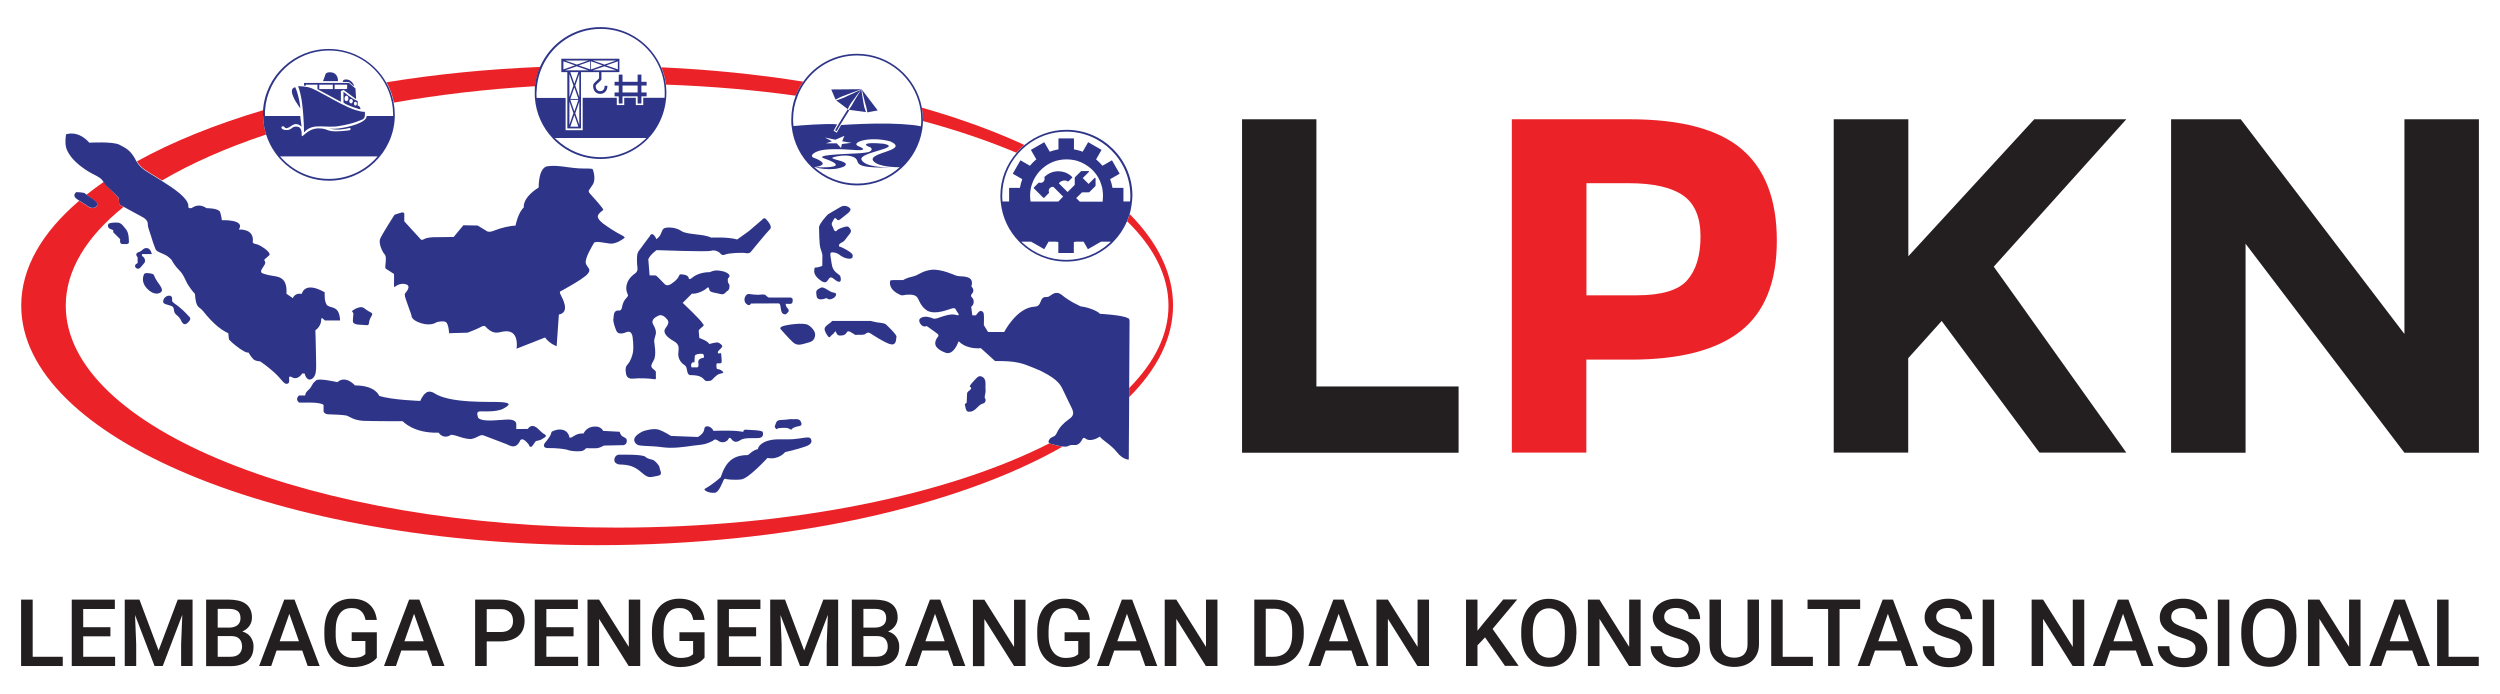 <?xml version="1.0" encoding="utf-8"?>
<!-- Generator: Adobe Illustrator 22.1.0, SVG Export Plug-In . SVG Version: 6.00 Build 0)  -->
<svg version="1.1" id="Layer_1" xmlns="http://www.w3.org/2000/svg" xmlns:xlink="http://www.w3.org/1999/xlink" x="0px" y="0px"
	 viewBox="0 0 1920 533.1" style="enable-background:new 0 0 1920 533.1;" xml:space="preserve">
<style type="text/css">
	.st0{fill:#231F20;}
	.st1{fill:#EB2227;}
	.st2{fill:#2E3588;}
</style>
<g>
	<g>
		<path class="st0" d="M25.1,504.4h23.1v7.1h-32v-51h8.9V504.4z"/>
		<path class="st0" d="M84.8,488.7H63.9v15.7h24.5v7.1H55.1v-51h33.1v7.2H63.9v14h20.9V488.7z"/>
		<path class="st0" d="M107.1,460.5l14.7,39.1l14.7-39.1h11.4v51h-8.8v-16.8l0.9-22.5l-15,39.3h-6.3l-15-39.2l0.9,22.4v16.8h-8.8
			v-51H107.1z"/>
		<path class="st0" d="M158.3,511.5v-51h17.5c2.8,0,5.2,0.3,7.4,0.8c2.2,0.5,4.1,1.4,5.6,2.5c1.5,1.1,2.7,2.6,3.5,4.3
			c0.8,1.8,1.2,3.8,1.2,6.2c0,2.3-0.6,4.4-1.9,6.3c-1.3,1.9-3.1,3.3-5.5,4.4c1.5,0.4,2.7,1,3.8,1.7c1.1,0.8,2,1.7,2.7,2.7
			c0.7,1,1.2,2.2,1.6,3.4c0.4,1.2,0.5,2.5,0.5,3.8c0,2.5-0.4,4.6-1.2,6.5c-0.8,1.9-2,3.4-3.5,4.7c-1.5,1.2-3.4,2.2-5.6,2.8
			c-2.2,0.7-4.6,1-7.4,1H158.3z M167.2,482h8.7c2.8,0,4.9-0.6,6.5-1.9c1.5-1.2,2.3-3,2.3-5.3c0-2.5-0.7-4.4-2.2-5.5
			c-1.4-1.1-3.7-1.7-6.7-1.7h-8.6V482z M167.2,488.5v15.9h9.8c1.4,0,2.7-0.2,3.8-0.5c1.1-0.4,2-0.9,2.8-1.6c0.7-0.7,1.3-1.5,1.7-2.5
			c0.4-1,0.6-2,0.6-3.2c0-2.5-0.7-4.5-2-5.9c-1.3-1.5-3.5-2.2-6.5-2.2H167.2z"/>
		<path class="st0" d="M232.1,499.6h-19.7l-4.1,11.9H199l19.3-51h7.9l19.3,51h-9.2L232.1,499.6z M214.8,492.5h14.8l-7.4-21.1
			L214.8,492.5z"/>
		<path class="st0" d="M289.6,504.9c-0.5,0.7-1.3,1.5-2.2,2.3c-1,0.8-2.2,1.6-3.7,2.4c-1.5,0.7-3.3,1.3-5.4,1.9
			c-2.1,0.5-4.6,0.8-7.4,0.8c-3.2,0-6.1-0.6-8.8-1.7c-2.7-1.1-5-2.7-6.9-4.8c-1.9-2.1-3.4-4.6-4.5-7.7c-1.1-3-1.6-6.5-1.6-10.4v-3.3
			c0-3.9,0.5-7.3,1.4-10.4c1-3.1,2.3-5.6,4.1-7.7c1.8-2.1,4-3.7,6.6-4.8c2.6-1.1,5.5-1.7,8.8-1.7c3.1,0,5.8,0.4,8.1,1.2
			c2.3,0.8,4.3,1.9,5.8,3.4c1.6,1.4,2.8,3.2,3.7,5.1c0.9,2,1.5,4.2,1.8,6.6h-8.7c-0.2-1.3-0.6-2.5-1.1-3.6c-0.5-1.1-1.2-2.1-2-2.9
			c-0.9-0.8-1.9-1.5-3.1-1.9c-1.2-0.5-2.7-0.7-4.5-0.7c-2.1,0-3.9,0.4-5.4,1.1c-1.5,0.8-2.8,1.9-3.8,3.4c-1,1.5-1.8,3.3-2.3,5.5
			c-0.5,2.2-0.7,4.6-0.7,7.4v3.4c0,2.8,0.3,5.3,0.9,7.5c0.6,2.1,1.5,4,2.6,5.4c1.1,1.5,2.5,2.6,4.1,3.4c1.6,0.8,3.5,1.2,5.5,1.2
			c1.5,0,2.8-0.1,3.9-0.3c1.1-0.2,2-0.4,2.8-0.7c0.7-0.3,1.4-0.7,1.8-1c0.5-0.3,0.9-0.7,1.2-1v-10h-10.5v-6.7h19.3V504.9z"/>
		<path class="st0" d="M327.9,499.6h-19.7l-4.1,11.9h-9.2l19.3-51h7.9l19.3,51H332L327.9,499.6z M310.6,492.5h14.8l-7.4-21.1
			L310.6,492.5z"/>
		<path class="st0" d="M373.8,492.6v18.9h-8.9v-51h19.5c3,0,5.6,0.4,7.9,1.2c2.3,0.8,4.2,1.9,5.8,3.4c1.6,1.4,2.8,3.1,3.6,5.1
			c0.8,2,1.2,4.1,1.2,6.5c0,2.5-0.4,4.7-1.2,6.7c-0.8,2-2,3.6-3.6,5c-1.6,1.4-3.5,2.4-5.8,3.1c-2.3,0.7-4.9,1.1-7.9,1.1H373.8z
			 M373.8,485.4h10.6c1.7,0,3.2-0.2,4.4-0.6c1.2-0.4,2.2-1,3-1.8c0.8-0.8,1.4-1.7,1.7-2.7c0.4-1,0.5-2.2,0.5-3.5
			c0-1.2-0.2-2.3-0.5-3.4c-0.4-1.1-0.9-2.1-1.7-2.9c-0.8-0.8-1.8-1.5-3-2c-1.2-0.5-2.7-0.7-4.4-0.7h-10.6V485.4z"/>
		<path class="st0" d="M440.5,488.7h-20.9v15.7H444v7.1h-33.3v-51h33.1v7.2h-24.2v14h20.9V488.7z"/>
		<path class="st0" d="M491.7,511.5h-8.9l-22.7-36.2v36.2h-8.9v-51h8.9l22.8,36.3v-36.3h8.8V511.5z"/>
		<path class="st0" d="M541.2,504.9c-0.5,0.7-1.3,1.5-2.2,2.3c-0.9,0.8-2.2,1.6-3.7,2.4c-1.5,0.7-3.3,1.3-5.4,1.9
			c-2.1,0.5-4.6,0.8-7.4,0.8c-3.2,0-6.1-0.6-8.8-1.7c-2.7-1.1-5-2.7-6.9-4.8c-1.9-2.1-3.4-4.6-4.5-7.7c-1.1-3-1.6-6.5-1.6-10.4v-3.3
			c0-3.9,0.5-7.3,1.4-10.4c0.9-3.1,2.3-5.6,4.1-7.7c1.8-2.1,4-3.7,6.6-4.8c2.6-1.1,5.5-1.7,8.8-1.7c3.1,0,5.8,0.4,8.1,1.2
			c2.3,0.8,4.3,1.9,5.9,3.4c1.6,1.4,2.8,3.2,3.7,5.1c0.9,2,1.5,4.2,1.8,6.6h-8.7c-0.2-1.3-0.6-2.5-1-3.6c-0.5-1.1-1.2-2.1-2-2.9
			c-0.8-0.8-1.9-1.5-3.1-1.9c-1.2-0.5-2.7-0.7-4.5-0.7c-2.1,0-3.9,0.4-5.4,1.1c-1.5,0.8-2.8,1.9-3.8,3.4c-1,1.5-1.8,3.3-2.3,5.5
			c-0.5,2.2-0.7,4.6-0.7,7.4v3.4c0,2.8,0.3,5.3,0.9,7.5c0.6,2.1,1.5,4,2.6,5.4c1.1,1.5,2.5,2.6,4.1,3.4c1.6,0.8,3.5,1.2,5.5,1.2
			c1.5,0,2.8-0.1,3.9-0.3c1.1-0.2,2-0.4,2.7-0.7c0.7-0.3,1.4-0.7,1.8-1c0.5-0.3,0.9-0.7,1.2-1v-10h-10.5v-6.7h19.3V504.9z"/>
		<path class="st0" d="M580.7,488.7h-20.9v15.7h24.5v7.1h-33.3v-51H584v7.2h-24.2v14h20.9V488.7z"/>
		<path class="st0" d="M602.9,460.5l14.7,39.1l14.7-39.1h11.4v51h-8.8v-16.8l0.9-22.5l-15.1,39.3h-6.3l-15-39.2l0.9,22.4v16.8h-8.8
			v-51H602.9z"/>
		<path class="st0" d="M654.2,511.5v-51h17.5c2.7,0,5.2,0.3,7.4,0.8c2.2,0.5,4.1,1.4,5.6,2.5c1.5,1.1,2.7,2.6,3.5,4.3
			c0.8,1.8,1.2,3.8,1.2,6.2c0,2.3-0.6,4.4-1.9,6.3c-1.3,1.9-3.1,3.3-5.5,4.4c1.5,0.4,2.8,1,3.8,1.7c1.1,0.8,2,1.7,2.7,2.7
			c0.7,1,1.2,2.2,1.6,3.4c0.4,1.2,0.5,2.5,0.5,3.8c0,2.5-0.4,4.6-1.2,6.5c-0.8,1.9-2,3.4-3.5,4.7c-1.5,1.2-3.4,2.2-5.6,2.8
			c-2.2,0.7-4.6,1-7.4,1H654.2z M663.1,482h8.7c2.7,0,4.9-0.6,6.5-1.9c1.5-1.2,2.3-3,2.3-5.3c0-2.5-0.7-4.4-2.2-5.5
			c-1.4-1.1-3.7-1.7-6.7-1.7h-8.6V482z M663.1,488.5v15.9h9.8c1.5,0,2.7-0.2,3.8-0.5c1.1-0.4,2-0.9,2.8-1.6c0.7-0.7,1.3-1.5,1.7-2.5
			c0.4-1,0.6-2,0.6-3.2c0-2.5-0.7-4.5-2-5.9c-1.3-1.5-3.5-2.2-6.5-2.2H663.1z"/>
		<path class="st0" d="M728,499.6h-19.7l-4.1,11.9h-9.2l19.2-51h7.9l19.3,51h-9.2L728,499.6z M710.7,492.5h14.8l-7.4-21.1
			L710.7,492.5z"/>
		<path class="st0" d="M787.6,511.5h-8.8L756,475.4v36.2h-8.8v-51h8.8l22.8,36.3v-36.3h8.8V511.5z"/>
		<path class="st0" d="M837.1,504.9c-0.6,0.7-1.3,1.5-2.2,2.3c-1,0.8-2.2,1.6-3.7,2.4c-1.5,0.7-3.3,1.3-5.4,1.9
			c-2.1,0.5-4.6,0.8-7.4,0.8c-3.2,0-6.1-0.6-8.8-1.7c-2.7-1.1-5-2.7-6.9-4.8c-1.9-2.1-3.4-4.6-4.5-7.7c-1.1-3-1.6-6.5-1.6-10.4v-3.3
			c0-3.9,0.5-7.3,1.4-10.4c1-3.1,2.3-5.6,4.1-7.7c1.8-2.1,4-3.7,6.6-4.8c2.6-1.1,5.5-1.7,8.8-1.7c3.1,0,5.8,0.4,8.1,1.2
			c2.3,0.8,4.3,1.9,5.8,3.4c1.6,1.4,2.9,3.2,3.8,5.1c0.9,2,1.5,4.2,1.8,6.6h-8.7c-0.2-1.3-0.6-2.5-1.1-3.6c-0.5-1.1-1.2-2.1-2-2.9
			c-0.8-0.8-1.9-1.5-3.1-1.9c-1.2-0.5-2.7-0.7-4.5-0.7c-2.1,0-3.9,0.4-5.4,1.1c-1.5,0.8-2.8,1.9-3.8,3.4c-1,1.5-1.8,3.3-2.3,5.5
			c-0.5,2.2-0.8,4.6-0.8,7.4v3.4c0,2.8,0.3,5.3,0.9,7.5c0.6,2.1,1.5,4,2.6,5.4c1.1,1.5,2.5,2.6,4.1,3.4c1.6,0.8,3.4,1.2,5.5,1.2
			c1.5,0,2.8-0.1,3.9-0.3c1.1-0.2,2-0.4,2.8-0.7c0.7-0.3,1.4-0.7,1.8-1c0.5-0.3,0.9-0.7,1.2-1v-10h-10.5v-6.7h19.3V504.9z"/>
		<path class="st0" d="M875.4,499.6h-19.7l-4.1,11.9h-9.2l19.2-51h7.9l19.3,51h-9.2L875.4,499.6z M858.1,492.5h14.8l-7.4-21.1
			L858.1,492.5z"/>
		<path class="st0" d="M935,511.5h-8.9l-22.7-36.2v36.2h-8.9v-51h8.9l22.8,36.3v-36.3h8.8V511.5z"/>
		<path class="st0" d="M963.3,511.5v-51h15.1c3.4,0,6.5,0.6,9.3,1.7c2.8,1.1,5.2,2.8,7.2,4.9c2,2.1,3.6,4.6,4.7,7.6
			c1.1,3,1.7,6.3,1.7,10v2.5c0,3.7-0.6,7-1.7,10c-1.1,2.9-2.7,5.5-4.7,7.6c-2,2.1-4.5,3.7-7.4,4.9c-2.9,1.1-6.1,1.7-9.6,1.7H963.3z
			 M972.1,467.7v36.7h5.8c2.4,0,4.5-0.4,6.4-1.2c1.8-0.8,3.3-1.9,4.5-3.4c1.2-1.5,2.1-3.3,2.7-5.4c0.6-2.1,0.9-4.5,0.9-7.2v-2.6
			c0-5.5-1.2-9.8-3.6-12.7c-2.4-2.9-5.9-4.4-10.5-4.4H972.1z"/>
		<path class="st0" d="M1037.9,499.6h-19.8l-4.1,11.9h-9.2l19.2-51h7.9l19.3,51h-9.2L1037.9,499.6z M1020.7,492.5h14.8l-7.4-21.1
			L1020.7,492.5z"/>
		<path class="st0" d="M1097.5,511.5h-8.9l-22.7-36.2v36.2h-8.8v-51h8.8l22.8,36.3v-36.3h8.8V511.5z"/>
		<path class="st0" d="M1140.5,489.5l-5.8,6.1v15.9h-8.8v-51h8.8v23.9l4.9-6.1l14.9-17.9h10.7l-18.9,22.6l20,28.4h-10.5
			L1140.5,489.5z"/>
		<path class="st0" d="M1210.6,487.3c0,3.9-0.5,7.3-1.6,10.4c-1,3.1-2.4,5.7-4.3,7.8c-1.8,2.1-4,3.8-6.6,4.9
			c-2.6,1.2-5.5,1.7-8.6,1.7c-3.1,0-6-0.6-8.6-1.7c-2.6-1.1-4.8-2.8-6.7-4.9c-1.9-2.1-3.4-4.7-4.4-7.8c-1-3.1-1.5-6.5-1.5-10.4v-2.6
			c0-3.9,0.5-7.3,1.5-10.4c1.1-3.1,2.5-5.7,4.4-7.8c1.9-2.1,4.1-3.8,6.7-4.9c2.6-1.2,5.4-1.7,8.6-1.7c3.1,0,6,0.6,8.6,1.7
			c2.6,1.1,4.8,2.8,6.7,4.9c1.9,2.2,3.3,4.8,4.3,7.8c1,3.1,1.6,6.6,1.6,10.4V487.3z M1201.8,484.7c0-2.8-0.3-5.4-0.8-7.5
			c-0.6-2.2-1.4-4-2.4-5.5c-1-1.4-2.3-2.6-3.9-3.3c-1.5-0.8-3.3-1.2-5.2-1.2c-1.9,0-3.6,0.4-5.1,1.2c-1.5,0.8-2.8,1.9-3.9,3.3
			c-1.1,1.5-1.9,3.3-2.4,5.5c-0.6,2.2-0.9,4.7-0.9,7.5v2.7c0,2.8,0.3,5.4,0.9,7.6c0.6,2.2,1.4,4,2.5,5.5c1,1.5,2.3,2.6,3.9,3.4
			c1.5,0.8,3.2,1.2,5.1,1.2c3.9,0,6.9-1.5,9.1-4.5c2.1-3,3.1-7.3,3.1-13.1V484.7z"/>
		<path class="st0" d="M1259.9,511.5h-8.8l-22.7-36.2v36.2h-8.9v-51h8.9l22.8,36.3v-36.3h8.8V511.5z"/>
		<path class="st0" d="M1297,498.4c0-1-0.2-2-0.5-2.7c-0.3-0.8-0.9-1.6-1.7-2.2c-0.8-0.7-1.9-1.3-3.3-1.9c-1.4-0.6-3.2-1.3-5.5-1.9
			c-2.4-0.7-4.7-1.6-6.7-2.5c-2.1-1-3.8-2-5.3-3.3c-1.5-1.2-2.6-2.7-3.4-4.3c-0.8-1.6-1.3-3.4-1.3-5.5s0.4-4,1.3-5.7
			c0.9-1.8,2.1-3.3,3.7-4.5c1.6-1.3,3.5-2.3,5.7-3c2.2-0.7,4.7-1.1,7.4-1.1c2.9,0,5.5,0.4,7.7,1.3c2.3,0.8,4.2,2,5.8,3.4
			c1.6,1.4,2.8,3.1,3.6,5c0.8,1.9,1.2,3.9,1.2,6h-8.8c0-1.2-0.2-2.4-0.6-3.4c-0.4-1-1-1.9-1.8-2.7c-0.8-0.8-1.8-1.4-3-1.8
			c-1.2-0.4-2.6-0.7-4.3-0.7c-1.6,0-2.9,0.2-4,0.5c-1.2,0.4-2.1,0.9-2.9,1.5c-0.8,0.6-1.3,1.4-1.7,2.2c-0.4,0.9-0.5,1.8-0.5,2.8
			c0,1.9,0.9,3.5,2.7,4.8c1.7,1.2,4.5,2.4,8.1,3.5c2.9,0.8,5.4,1.8,7.5,2.8c2.1,1,3.8,2.2,5.2,3.5c1.4,1.3,2.4,2.8,3.1,4.4
			c0.7,1.6,1,3.4,1,5.5c0,2.1-0.4,4.1-1.3,5.8c-0.8,1.7-2.1,3.2-3.6,4.4c-1.6,1.2-3.5,2.1-5.7,2.8c-2.2,0.6-4.7,1-7.5,1
			c-2.5,0-4.9-0.3-7.2-1c-2.4-0.7-4.5-1.6-6.4-3c-1.9-1.4-3.4-3-4.6-5c-1.2-2-1.7-4.4-1.7-7.1h8.8c0,1.6,0.3,3,0.9,4.2
			c0.5,1.2,1.3,2.1,2.3,2.8c1,0.8,2.2,1.3,3.5,1.6c1.3,0.3,2.8,0.5,4.4,0.5c3.1,0,5.4-0.6,7-1.9C1296.2,502.1,1297,500.4,1297,498.4
			z"/>
		<path class="st0" d="M1350.9,460.5v34.1c0,2.9-0.5,5.5-1.5,7.7c-1,2.2-2.4,4-4.1,5.5c-1.7,1.5-3.8,2.5-6,3.3
			c-2.3,0.7-4.8,1.1-7.4,1.1c-2.7,0-5.3-0.4-7.6-1.1c-2.3-0.8-4.3-1.9-6-3.3c-1.7-1.5-3-3.3-4-5.5c-1-2.2-1.4-4.7-1.4-7.7v-34.1h8.8
			v34.1c0,1.8,0.2,3.4,0.7,4.7c0.5,1.3,1.1,2.4,2,3.3c0.9,0.9,2,1.5,3.3,1.9c1.2,0.4,2.7,0.6,4.2,0.6c1.6,0,3-0.2,4.2-0.6
			c1.3-0.4,2.3-1,3.3-1.9c0.8-0.8,1.5-2,2-3.3c0.5-1.3,0.7-2.9,0.7-4.7v-34.1H1350.9z"/>
		<path class="st0" d="M1369.2,504.4h23.1v7.1h-32v-51h8.8V504.4z"/>
		<path class="st0" d="M1428.7,467.7h-15.9v43.8h-8.8v-43.8h-15.8v-7.2h40.4V467.7z"/>
		<path class="st0" d="M1459.8,499.6H1440l-4.2,11.9h-9.2l19.3-51h7.9l19.3,51h-9.2L1459.8,499.6z M1442.5,492.5h14.8l-7.4-21.1
			L1442.5,492.5z"/>
		<path class="st0" d="M1505.6,498.4c0-1-0.2-2-0.4-2.7c-0.3-0.8-0.9-1.6-1.7-2.2c-0.8-0.7-1.9-1.3-3.3-1.9
			c-1.4-0.6-3.2-1.3-5.4-1.9c-2.4-0.7-4.7-1.6-6.7-2.5c-2-1-3.8-2-5.3-3.3c-1.5-1.2-2.6-2.7-3.5-4.3c-0.8-1.6-1.2-3.4-1.2-5.5
			s0.4-4,1.3-5.7c0.9-1.8,2.1-3.3,3.7-4.5c1.6-1.3,3.5-2.3,5.7-3c2.2-0.7,4.7-1.1,7.4-1.1c2.9,0,5.4,0.4,7.7,1.3
			c2.3,0.8,4.2,2,5.8,3.4c1.6,1.4,2.8,3.1,3.6,5c0.8,1.9,1.3,3.9,1.3,6h-8.8c0-1.2-0.2-2.4-0.6-3.4c-0.4-1-1-1.9-1.8-2.7
			c-0.8-0.8-1.8-1.4-3-1.8c-1.2-0.4-2.6-0.7-4.3-0.7c-1.6,0-2.9,0.2-4,0.5c-1.2,0.4-2.1,0.9-2.9,1.5c-0.8,0.6-1.3,1.4-1.7,2.2
			c-0.4,0.9-0.5,1.8-0.5,2.8c0,1.9,0.9,3.5,2.7,4.8c1.8,1.2,4.5,2.4,8.2,3.5c2.9,0.8,5.4,1.8,7.4,2.8c2.1,1,3.8,2.2,5.3,3.5
			c1.4,1.3,2.4,2.8,3.1,4.4c0.7,1.6,1,3.4,1,5.5c0,2.1-0.4,4.1-1.3,5.8c-0.8,1.7-2,3.2-3.6,4.4c-1.6,1.2-3.5,2.1-5.7,2.8
			c-2.2,0.6-4.7,1-7.5,1c-2.4,0-4.9-0.3-7.2-1c-2.4-0.7-4.5-1.6-6.4-3c-1.9-1.4-3.4-3-4.6-5c-1.2-2-1.7-4.4-1.7-7.1h8.9
			c0,1.6,0.3,3,0.9,4.2c0.6,1.2,1.3,2.1,2.3,2.8c1,0.8,2.2,1.3,3.5,1.6c1.4,0.3,2.8,0.5,4.4,0.5c3.1,0,5.4-0.6,6.9-1.9
			C1504.8,502.1,1505.6,500.4,1505.6,498.4z"/>
		<path class="st0" d="M1531.5,511.5h-8.8v-51h8.8V511.5z"/>
		<path class="st0" d="M1600.7,511.5h-8.9l-22.7-36.2v36.2h-8.8v-51h8.8l22.8,36.3v-36.3h8.8V511.5z"/>
		<path class="st0" d="M1640.3,499.6h-19.7l-4.1,11.9h-9.2l19.3-51h8l19.3,51h-9.2L1640.3,499.6z M1623.1,492.5h14.8l-7.4-21.1
			L1623.1,492.5z"/>
		<path class="st0" d="M1686.2,498.4c0-1-0.2-2-0.4-2.7c-0.3-0.8-0.9-1.6-1.7-2.2c-0.8-0.7-1.9-1.3-3.3-1.9
			c-1.4-0.6-3.2-1.3-5.4-1.9c-2.4-0.7-4.6-1.6-6.7-2.5c-2-1-3.8-2-5.3-3.3c-1.5-1.2-2.6-2.7-3.5-4.3c-0.8-1.6-1.2-3.4-1.2-5.5
			s0.4-4,1.3-5.7c0.8-1.8,2.1-3.3,3.7-4.5c1.6-1.3,3.5-2.3,5.7-3c2.2-0.7,4.7-1.1,7.3-1.1c2.9,0,5.5,0.4,7.7,1.3
			c2.3,0.8,4.2,2,5.8,3.4c1.6,1.4,2.8,3.1,3.6,5c0.8,1.9,1.3,3.9,1.3,6h-8.8c0-1.2-0.2-2.4-0.6-3.4c-0.4-1-1-1.9-1.8-2.7
			c-0.8-0.8-1.8-1.4-3-1.8c-1.2-0.4-2.6-0.7-4.3-0.7c-1.6,0-2.9,0.2-4,0.5c-1.2,0.4-2.1,0.9-2.9,1.5c-0.8,0.6-1.3,1.4-1.7,2.2
			c-0.3,0.9-0.5,1.8-0.5,2.8c0,1.9,0.9,3.5,2.7,4.8c1.8,1.2,4.5,2.4,8.2,3.5c2.9,0.8,5.3,1.8,7.4,2.8c2.1,1,3.9,2.2,5.3,3.5
			c1.4,1.3,2.4,2.8,3.1,4.4c0.7,1.6,1,3.4,1,5.5c0,2.1-0.4,4.1-1.3,5.8c-0.9,1.7-2,3.2-3.6,4.4c-1.6,1.2-3.5,2.1-5.7,2.8
			c-2.2,0.6-4.7,1-7.5,1c-2.4,0-4.9-0.3-7.2-1c-2.4-0.7-4.5-1.6-6.4-3c-1.9-1.4-3.4-3-4.6-5c-1.2-2-1.7-4.4-1.7-7.1h8.9
			c0,1.6,0.3,3,0.9,4.2c0.6,1.2,1.4,2.1,2.3,2.8c1,0.8,2.1,1.3,3.5,1.6c1.4,0.3,2.8,0.5,4.4,0.5c3.1,0,5.4-0.6,7-1.9
			C1685.4,502.1,1686.2,500.4,1686.2,498.4z"/>
		<path class="st0" d="M1712.1,511.5h-8.8v-51h8.8V511.5z"/>
		<path class="st0" d="M1763.7,487.3c0,3.9-0.5,7.3-1.5,10.4c-1,3.1-2.5,5.7-4.3,7.8c-1.8,2.1-4.1,3.8-6.7,4.9
			c-2.6,1.2-5.5,1.7-8.6,1.7c-3.1,0-6-0.6-8.6-1.7c-2.6-1.1-4.8-2.8-6.7-4.9c-1.9-2.1-3.3-4.7-4.4-7.8c-1-3.1-1.6-6.5-1.6-10.4v-2.6
			c0-3.9,0.5-7.3,1.6-10.4c1-3.1,2.5-5.7,4.3-7.8c1.8-2.1,4.1-3.8,6.7-4.9c2.6-1.2,5.5-1.7,8.6-1.7c3.2,0,6,0.6,8.6,1.7
			c2.6,1.1,4.8,2.8,6.7,4.9c1.8,2.2,3.3,4.8,4.3,7.8c1,3.1,1.5,6.6,1.5,10.4V487.3z M1754.8,484.7c0-2.8-0.3-5.4-0.8-7.5
			c-0.5-2.2-1.3-4-2.4-5.5c-1.1-1.4-2.3-2.6-3.9-3.3c-1.5-0.8-3.3-1.2-5.2-1.2c-1.9,0-3.6,0.4-5.1,1.2c-1.5,0.8-2.8,1.9-3.9,3.3
			c-1.1,1.5-1.9,3.3-2.5,5.5c-0.6,2.2-0.8,4.7-0.8,7.5v2.7c0,2.8,0.3,5.4,0.8,7.6c0.6,2.2,1.4,4,2.5,5.5c1.1,1.5,2.4,2.6,3.9,3.4
			c1.6,0.8,3.2,1.2,5.1,1.2c3.9,0,7-1.5,9-4.5c2.1-3,3.2-7.3,3.2-13.1V484.7z"/>
		<path class="st0" d="M1812.9,511.5h-8.9l-22.7-36.2v36.2h-8.8v-51h8.8l22.8,36.3v-36.3h8.8V511.5z"/>
		<path class="st0" d="M1852.6,499.6h-19.7l-4.1,11.9h-9.2l19.3-51h8l19.3,51h-9.2L1852.6,499.6z M1835.3,492.5h14.8l-7.4-21.1
			L1835.3,492.5z"/>
		<path class="st0" d="M1880.6,504.4h23.1v7.1h-32v-51h8.8V504.4z"/>
	</g>
	<path class="st1" d="M806.1,340.4c-77.5,39.5-197.5,64.8-332.2,64.8c-233.9,0-423.4-76.3-423.4-170.4c0-27.3,16-53.1,44.4-75.9
		c-1.6-0.9-2.8-1.6-3.3-1.8l-0.5-5.2c0,0-4.4-4.4-9.2-9.4c-0.9-1-1.5-2-2.1-2.9c-4.7,3.3-9.2,6.6-13.5,10c0.9,0.7,2,1.5,3.2,2.3
		c3.1,2.1,6.4,4.3,4.9,6.3c-2.8,3.5-7,0.3-7,0.3s-2.3-1.7-4.8-3.2c-0.6-0.4-1.2-0.7-1.8-1.1c-28.5,24.3-44.5,51.6-44.5,80.5
		c0,101.6,198,184,442.3,184c146.9,0,277-29.8,357.5-75.7c-1-0.1-2.2-0.4-3.8-0.7C809.3,341.5,807.2,341.1,806.1,340.4z"/>
	<path class="st1" d="M897.4,234.8c0,22.3-10.8,43.6-30.2,63.2c0,2.3,0,4.7,0,7c21.7-21.7,33.7-45.5,33.7-70.4
		c0-24.8-11.9-48.5-33.3-70.2c-0.6,1.9-1.2,3.7-2,5.5C886.1,189.9,897.4,211.8,897.4,234.8z"/>
	<path class="st1" d="M120.1,135.9c1.4,0.9,2.8,1.8,4.3,2.7c22.5-13.2,49.4-25.1,80-35.3c-1.4-4.4-2.2-9.1-2.3-13.9
		c0-0.4,0-0.9,0-1.3c0-1.2,0.1-2.3,0.1-3.5c-37,11-69.7,24.2-97,39.3C108.1,129.3,113.8,131.9,120.1,135.9z"/>
	<path class="st1" d="M611.1,73.5c1.5-3.8,3.4-7.5,5.8-10.8c-34.5-5.5-71-9.3-109-11c1.8,4.2,3,8.6,3.6,13.3
		C546.1,66.2,579.4,69.1,611.1,73.5z"/>
	<path class="st1" d="M411,66.2c0.5-5.2,1.9-10.1,3.9-14.8c-41.3,1.7-80.9,5.7-118.1,11.8c2.7,4.8,4.7,10.1,5.7,15.6
		C336.5,72.8,372.9,68.5,411,66.2z"/>
	<path class="st1" d="M708.9,93c26.1,7,50.1,15.2,71.7,24.3c1.9-2.2,3.9-4.2,6.1-6c-23.4-10.8-49.8-20.4-78.7-28.6
		c0.5,3,0.8,6,0.8,9.1C708.9,92.2,708.9,92.6,708.9,93z"/>
	<path class="st2" d="M481.6,228.2c-5.3,5.3-2.6,9.5-5.8,10.3c-5.1-0.6-4.2,4-4.7,6.2c-0.5,2.2,1.3,7.1,2.3,9.4
		c1,2.3,3.8,2.6,7.1,1.2c3.3-1.4,4.2,0.2,4.9,1.7c0.7,1.6,1.3,9.7,0.8,13.1c-0.5,3.3-2.2,7.6-4,9.5c-1.7,1.8-2.1,3.5-1.4,7.5
		c0.7,4,4,3.9,6.7,3.6c2.8-0.4,12.2-0.1,14.7,0.5c2.5,0.6,1.2-1.9,1.5-4.3c0.3-2.4-1.1-2.5-2.4-3.8c-1.3-1.3-1.8-2.1,0.7-6.3
		c2.5-4.2,0.4-13.4,0.4-14.9c0-1.5,1-3.9,1.3-5.6c0.3-1.7-0.2-3.9-2.1-7.2c-1.9-3.4,1.6-5.5,4.1-6.7c2.5-1.2,5.1,0.9,6.6,2.8
		c1.6,1.9,1.3,3.5-1.2,6.9c-2.5,3.3,1.2,7,6.4,9.9c5.2,2.9,3.4,6.3,3.4,10.2c0.1,3.8,2.4,6.7,4.7,8.1c2.2,1.5,1.7,3.9,2.5,6
		c0.8,2.1,2.3,1.8,2.3,1.8s7-0.3,9.6,2.6c2.6,2.9,3,1.8,4.8,1.8c1.8,0,2.4-1.3,3.6-2.4c1.2-1.1,2.9-2.9,5.1-3.2c2.2-0.3,2-1,2-1
		s-1.5-2.1-3.7-2.3c-2.2-0.2-1.3-1.7-1.6-3C550,279,551,279,551,279s1.1,0.1,2.5,0c1.4-0.1,0.4-5,0.4-6.8c0-1.8-1.3-0.5-2.2-0.8
		c-0.9-0.3,0-1.9,0-1.9s2.2-2,2.9-3.1c0.7-1.1-2.2-3.3-3.5-3.4c-1.3-0.2-6.4,1.2-6.4,1.2c-1-2.4-7.6-4.6-7.6-4.6s-0.4-4.1-0.5-5.3
		c-0.2-1.2,2.3-2.7,3.4-3.8c1-1.1-0.2-1.8-0.2-1.8c-1.4-2.9-15.5-16.1-15.5-16.1l7.1-7.1c4.1,0.6,10.3-2.9,11.3-4.1
		c0.9-1.1,1.7-1,2.1,1.2s5,2.2,8.4,3.2c3.4,0.9,3.9-1.5,5.5-2.4c1.6-0.9,1.6-3.1,1.5-4.4c-0.2-1.3-1.2-1.4-1.2-2.8
		c0-1.4-0.4-2,0.7-3.1c1.1-1.1,0.3-2.1,0.3-2.1c-1.9-2.6-7.7-3.4-10.1-3.3c-2.3,0.1-4.7,1.3-4.7,1.3c-7.6,0-12.2,3-13.9,4.5
		c-1.7,1.5-2.3,0.5-2.3,0.5c0-3.3-5.7-3.3-5.7-3.3c-1.9-0.3-1.6,1.6-3.2,3.4c-1.2,1.5-3.3,3.1-4.7,4c-3.4,2.2-5,0-5,0
		s-3.4-3.4-4.9-5c-1.5-1.6-2.3-1.6-2.3-1.6h-4.3l-1-12.4c1.6-3.8,6.4-7,6.4-7s39.2,1.5,41.8,0.5c2.6-0.9,5.9,0.6,6.9,1.8
		c1,1.2,1.9,2,4.2,1c2.3-1,12.6-1.6,15.7-1c3.1,0.6,4-1.3,4-1.3s12-14.7,14.4-17c2.3-2.2-1.9-6.6-3.2-8c-1.3-1.4-2.8,0.7-2.8,0.7
		l-10.3,8.8l-8.8,6.3c-7.5-2.1-20.1-1.4-20.1-1.4c-5.6-3-18.6-2.1-22.8-5.1c-4.2-2.9-10.5-3.1-12.9-2.2c-2.4,0.9-2,4.5-4.6,7
		c-2.6,2.5-1,1.4-3.3-1.3c-2.3-2.7-3.4,0.4-3.4,0.4s-7.4,9.7-8.9,12c-1.5,2.2-1,9.7-0.6,12.6c0.4,2.8-2,4.2-2,4.2
		c-8.4,6-6.6,13.1-6.1,14.4C481.8,225.9,483.1,226.6,481.6,228.2z M531.4,278.7c0.6-0.9,1.9-0.3,1.9-0.3s0.2-3.4,0.3-5
		c0.1-1.1,2.5-1.7,4.5-1.7c1,0.1,2-0.2,2.3,0.9c1.1,3.2-0.9,1.6-3,3.2c-2.2,1.5-0.3,4-1.2,5.8c-0.5,0.9-1.6,0.5-2.7,0.5
		c-1.1-0.1-2.1,0.3-2.4-0.1C530.5,281.2,530.7,279.6,531.4,278.7z"/>
	<path class="st2" d="M91.1,151.8l0.5,5.2c0.5,0.3,1.7,1,3.3,1.8c5.5,3,15.4,8.4,15.4,8.4c0.8,0.5,2.1,1.5,2.8,2.9
		c0.6,1.2,0.3,2.7,0.7,4.4c0.6,2.3,1.7,5,2.4,7.4c1.3,4.6,2.9,8.5,2.9,8.5c0.6,3.1,4.6,3.6,8.1,5.5c2.4,1.3,4.5,3.6,4.5,3.6
		c0.2,0.6,1.8,3.2,3.8,5.7c1.4,1.7,2.9,2.9,4.3,4.9c1.9,2.7,3.1,6.3,4.7,8.8c2.7,4.2,5.2,6.8,5.2,6.8c0.9,11.9,3.1,9.1,6.5,13.5
		c3.4,4.4,7.7,8.9,11.3,11.8c4.5,3.6,8,5,7.9,5c-0.2,0,0.5,4.8,0.5,4.8c2.2,2.5,7.7,6.9,11.3,8.9c2.4,1.4,3.6,1,3.6,1s2,3.4,3.7,5.1
		c1.7,1.7,5.2,1.7,5.2,1.7s4.3,2.7,10.2,7.9c5.9,5.2,6.8,7.9,9.4,9.3c3.8,0.8,2.6-3.4,2.7-4.7c0.1-1.3,1.7-0.6,1.7-0.6
		c4.9,3.4,8.4-2.6,8.4-2.6l1.9,0.1c0.4,2.3,1.8,4.3,3.4,4.6c2,0.3,4.3-1.7,5-5.1c0.7-3.4,0.3-8,0.3-12.8c-0.1-9.8-0.5-20-0.5-20
		c2.6-1.5,4.4-5.1,4.4-7.2c0-2.1,0.7-2.2,0.7-2.2l2.2,1.9h11.7c-0.6-11.3-6.4-9.2-9.5-11.3c-3-2.1-2.3-10.3-2.3-10.3
		c-15.8-9-17.6,1.2-17.6,1.2c-5.6-1-6.9,3.3-6.9,3.3l-4.9-3.4c0.9-13.4-6.8-13.1-12.6-14.1c-3.3-0.6-6-1.7-6-1.7
		c-2.5-1.3,0.8-4.4,2-6.8c0.7-1.4,0-2.4,0-2.4c-0.9-1.2,0-1.7,1.1-2.5c1.1-0.9,2.4-2.2,2.4-2.2c1.1-1.5-3.2-5.1-6.9-7.1
		c-2.1-1.2-4-1.5-4.5-1.6c-1.3-0.5-1.4-1.1-1.4-1.1c1.6-10.9-10.7-9.8-10.7-9.8c5.4-7.9-13-7.2-13-7.2s-0.7-5.3-1.7-6.9
		c-2.3-2.4-10-2.3-10-2.3c-5.3-3.6-9.3-1.6-11.5-0.1c-3.4,0.7-2.5-1.8-2.5-1.8c-0.5-6-10.4-12.7-20.5-19.1c-1.4-0.9-2.9-1.8-4.3-2.7
		c-6.3-4-12-6.6-14.9-12c-0.1-0.1-0.2-0.2-0.3-0.4c-4.1-8.3-7.8-9.9-12.9-12.6c-5.1-2.7-23.2-1.6-23.2-1.6
		c-9-10.1-17.9-6.4-17.9-6.4c-0.7,4.8-0.7,8.9,0.9,12.4c3,6.5,9.5,11.9,16.1,16c3.1,2,6.2,3.1,8.9,5c1.5,1,2.2,2.1,2.9,3.1
		c0.6,1,1.2,2,2.1,2.9C86.8,147.4,91.1,151.8,91.1,151.8z"/>
	<path class="st2" d="M67.4,158.3c0,0,4.2,3.3,7-0.3c1.6-2-1.7-4.2-4.9-6.3c-1.2-0.8-2.3-1.6-3.2-2.3c-0.9-0.7-1.5-1.2-1.5-1.2
		s-3.1-0.7-6.4-0.6c-2.8,2.8-0.6,4.6,2.3,6.4c0.6,0.4,1.2,0.7,1.8,1.1C65,156.6,67.4,158.3,67.4,158.3z"/>
	<path class="st2" d="M89.6,170.9c-3.9,0-6.6,0.4-6.6,1.8c0,1.4-0.7,2.5,3.9,4l0.1,1.7l5.3,5.3c0,0-0.7,3.7,1.5,3.7
		c2.2,0,5.2,0.6,5.2-1.4c0-2,0-7.2-2.2-9.8C94.6,173.7,93.5,170.9,89.6,170.9z"/>
	<path class="st2" d="M109,195.1h7.6c0,0-0.9-4.6-4-4.6c-3.2,0-2.8,2.4-6.7,3.3c-2.6,1.7-0.5,3-0.2,3.9v4.4c0,0-2.5,0.9-1.9,2.7
		c0.6,1.8,3,2.1,4.1,0.6c1.1-1.4,3.5-3.7,3.5-4.6C111.4,196.4,108.6,197.9,109,195.1z"/>
	<path class="st2" d="M118.6,212.2c-0.7-2-1.5-2-4.6-2.4c-3-0.4-3.4,0.8-3.4,0.8c-3.5,8.2,5.2,13.4,5.2,13.4s4.2,3.1,7.8,0.4
		c2.2-1.7-0.6-5.1-2.7-8C119.6,214.5,118.9,212.9,118.6,212.2z"/>
	<path class="st2" d="M144.9,242.8c-6-6.7-10.5-9.4-10.5-9.4c-3.5-2.6-1.7-2.3-2.3-4.8c-0.6-2.5-3.9-1.2-3.9-1.2
		c-2.4,1.2-2.6,2.8-2.6,2.8c-1.5,3.3,2.4,3.5,3.5,4c2.2,0.8,4.1,0.4,4.5,3.9c0.4,4.5,3.5,3.1,6,9.1c2.2,3.8,4.8,0.7,6.1-1.1
		C147,244.2,144.9,242.8,144.9,242.8z"/>
	<path class="st2" d="M271.1,240c0.7,1-0.1,2.7-0.1,6.7c0.2,3.4,6.6,2.5,10.2,3c2.3,0.3,2-0.8,2.4-3c0.2-1.2,1.2-3.2,1.9-4.3
		c1.1-1.9-0.4-2.3-2.3-3.3c-1.3-0.7-2.8-1.9-3.8-2.6c-1.2-0.9-3-0.7-4.6-0.1c-1.6,0.5-3,1.4-3.7,1.9
		C269.6,239.2,271.1,240,271.1,240z"/>
	<path class="st2" d="M418.7,333.8c-4.2-1.9-6.7-7.9-11.1-6.4c-1.5,0.6-2.2,2-2.2,2l-8.9,0.1v-3.9c0,0,0.2-3.4-6-3.4
		c-6.2,0-19.5,2.4-23.3-1.3c-0.4-1.3-0.9-3.3-0.5-4c0.7-1.2,2.2-0.9,3.2-1c0,0,11.8,0.7,16.7-2.1c4.9-2.7,6.5-4.5-2-5
		c-8.6-0.5-39.3,1.3-51.5-7.1c0,0-3.3-2.1-6,0c-2.8,2.1-4.3,6.2-4.3,6.2s-22-0.7-31.6-3.9c0,0-2.6-8-18.6-8c0,0-7-8.2-13.5-2.5
		c0,0-14.5-3.4-16.4-1.3c-0.6,0.7-1.4,1.1-2.3,2.3c-0.6,0.9-1.4,2.6-2.1,3.5c-1.6,2-3.7,2.8-3.9,5.7h-4.7c0,0-3.5,2.7,0,5.5h4.7
		c0,0,11.8-0.5,14.1,1.8v5.1c0,0,0.7,2.1,4,2.1c3.2,0,12.1,0.5,13.9,1c1.8,0.6,5.2,3.6,12.7,4c7.6,0.3,30.2,0.3,30.2,0.3
		s8.2,9.4,27.6,8.8c0,0,3.4,5.6,9.6,1.6c0,0,2.5,0.1,6.2,1.5c3.7,1.3,8.5,2.2,9.9,1.6c4-0.8,6.3-3.6,8.8-2.6
		c2.5,1,15.3,5.9,17.6,6.7c2.3,0.9,7.2,4.7,10.6-3c1.3-1.6,3.4,0.1,3.4,0.1s3.1,2.7,3.3,3.7c0.2,1,0.9,1.5,1.8,1.2
		c0.9-0.2,2.8-4.1,3.7-4.4c0.9-0.3,3.4-0.6,4-1.2C416.4,336.9,420.8,335.4,418.7,333.8z"/>
	<path class="st2" d="M296,203.5c-0.4,3.1,0.5,3,0.5,3l6.1,3.9c0,0,0.1,5,0,8c-0.1,3,0.7,1.9,0.7,1.9s3.7-3.4,8.4-2
		c4.8,1.4-0.5,6.9-0.5,6.9c-0.9,1.1,0.1,3.6,1.4,7.3c1.5,4.2,3.4,9.6,3.4,9.6s-0.8,3.5,7.3,6.1c8,2.5,11.9-0.7,11.9-0.7
		s4.8-1.4,7.1-0.2c2.3,1.2,2.6,8.6,2.6,8.6l14.2-0.4c0,0,7.7-2.9,10.4-4.5c2.8-1.6,3.6,0.1,3.6,0.1c8.1,8.4,11.5,1.7,18.5,3.7
		c7,2.1,5.1,13,5.1,13l21.9-8.6c3.5,4.9,8.9,6.7,8.9,6.7l1.7-24.3c9.1-1.8,2.5-12.9,1.3-15.4c-1.3-2.5,0.4-2.7,0.4-2.7
		s17-9.1,20.4-13.1c3.3-4-0.3-4.5-1.4-8.2c-1-3.7,5.2-13.7,6.2-15.5c1-1.9,7.5-0.2,12.4,0.4c4.9,0.5,10.6-4,10.6-4
		c2.1-1-1.6-2.3-5.9-4.8c-4.5-2.6-9.6-6.3-9.6-6.3s-4.7-3.4-4.5-5.8c0.2-2.4,3.7-4.3,4.2-5c0.5-0.7-7.8-9.9-10.1-12.4
		c-2.3-2.5-0.6-2.6,2.1-7.1c2.7-4.5,0-11.5,0-11.5c-0.4-1.2-5.1-0.5-11-0.9c-5.2-0.3-11.4-1.5-16-1.8c-4.1-0.3-7,0.1-7,0.1
		c-8,0-7.6,16.4-7.6,16.4c-13,8.2-11.4,15.3-11.4,15.3c-4.5,4-6.4,14-6.4,14c-3.8,0-11.3,1.7-16.1,3.7c-4.8,2.1-6.4,0.2-6.4,0.2
		l-6.6-4l-10.9-0.2l-7.5,9l-16.1,0.2c0,0-4.5,0.2-6.5,1.4c-2,1.2-2.6,0.3-2.6,0.3L310.5,170v-6c-0.5-2-4.4,0.1-6.9,0.7
		c-1,0.5-1.1,1-1.1,1s-8.9,13.9-10.5,17.6c-1.6,3.7,2,10.7,3.4,12C296.8,196.7,296.3,200.4,296,203.5z"/>
	<path class="st2" d="M481.3,339.5c0.6-3-1.3-3.2-3.1-4.3c-1.8-1.1-2.3-3.6-2.3-3.6l-12.7-0.7c0,0-1.6-3.7-6.5-3.3
		c-6.5,0.1-8.5,5.3-8.5,5.3c-5-0.3-7.7,2.2-8.8,2.8c-1.1,0.6-2,0.4-2,0.4c-1.6-8.1-9.8-6-9.8-6c-0.4,0.1-3.4,0.9-4,1.6
		c-0.2,0.3-0.3,1.5-1.1,3c-1.4,2.4-3.9,5.3-3.9,5.3s-2.6,3.2,1.1,4.1c8.7-0.1,13.1,0.8,13.1,0.8c2.2,0.1,4.1,1.1,5.8,1.3
		c3.2,0.5,5.5,0.4,7.3,0.3c2.7-0.1,4.2-2.3,4.2-2.3s6.4,0.2,8.5,0c2.1-0.2,5.2-2,5.2-2l13.5-0.3
		C477.2,341.9,480.7,342.5,481.3,339.5z"/>
	<path class="st2" d="M501.9,353.4c-1.2-0.7-4.1-0.6-6.3-2.6c-2.2-2-18.4-1.6-20.2-1.6c-1.8,0-3.6,1.6-3.6,4.2
		c0,2.7,3.6,3.3,3.6,3.3c8.4,0.2,12.1,1.6,17.6,6.4c5.5,4.9,6.8,3.1,11.8,2.4c5-0.7,1.8-4.3,1.8-6.2
		C506.5,357.4,503.1,354,501.9,353.4z"/>
	<path class="st2" d="M550.8,338c3.7,3,6.9,1.2,7.9,0.2c1-1,1.2-3.3,3.1-0.9c1.9,2.4,3.8,2.7,7,0.6c3.2-2.1,10.5-1.1,14-1.5
		c3.5-0.3,3.5-3.1,3-4.6c-0.5-1.5-10.2-1.6-12.7-1.8c-2.5-0.2-2.2,1.6-2.2,1.6c-0.5,0.1-4.1-0.7-8.4-0.8c-6.6-0.2-14.6,0.1-14.6,0.1
		c-1.2-3.4-6.6-5.2-7-1.4c-0.3,3.7-4.9,6.1-4.9,6.1l-20.7-0.8c0,0-4.9-3.2-9-4.7c-4.1-1.5-10.8,0.6-10.8,0.6
		c-1.9,0.3-8.2,3.6-8.4,6.7c-0.2,3.1,2.7,4.3,2.7,4.3c2.4,0.9,7,0.7,12.2,1.1c4.1,0.2,8.5,1.1,12.4,1.1c8.9,0.1,16.8-1.7,22.7-2.2
		c5.9-0.4,10.6-3.3,10.6-3.3S548.7,336.8,550.8,338z"/>
	<path class="st2" d="M609.1,337.3c-5.5,0.4-11.6-0.3-16.3,0.5c-10.4,1.8-10.8,7.2-10.8,7.2c-3.1,0.2-7.5,4.5-7.5,4.5
		c-11.8,0-17.1,5.3-21,17c-5.5,5.1-11,8.2-11,8.2c-0.8,0.6-2.3,0.7-0.8,2.1c3.4,2.3,7.7,1.6,7.7,1.6c2.8-0.8,5.3-7.4,6.2-9.5
		c0.9-2,2.4-0.9,2.4-0.9s5.6,0.9,11.3,0.2c5.7-0.7,20.1-16.5,20.1-16.5c8.8,1.7,13.6-4.5,13.6-4.5s8.9-1.9,15.9-4.4
		c7-2.5,3.4-6.3,3.4-6.3C621,335.1,615.6,336.8,609.1,337.3z"/>
	<path class="st2" d="M595.6,325.9c-0.3,1-0.9,1.4-0.4,2.3c1.3,2.6,2.2,0.7,2.2,0.7s6.3-0.8,8.1,0.1c1.8,0.9,2.2,1.4,2.9,0.3
		c0.7-1,3.7-1.8,5.5-2.1c1.8-0.3,2.2-1.6,0.9-3.8c-1.3-2.2-5.3-1.4-5.3-1.4s-2.4-0.3-3.5,0c-1.1,0.3-7,0.6-7,0.6
		C596.8,322.8,596,324.2,595.6,325.9z"/>
	<path class="st2" d="M588.1,226.8c-1-1.2-4.5-0.4-5.6-0.4c-1.1,0-4.9-0.2-7.3-0.6c-2.5-0.4-5,4.5-2.3,7.3c2.8,2.8,3.8,0,3.8,0
		l21.1-0.1c2.9,0,0.5,7.7,4.6,8.3c1.1,0.7,2.2-0.9,3-1.8c0.9-1,0-2.3-1-3.3c-1-1-1-2.9-1-2.9s0.9,0.1,3.2,0.1c2.2,0,2.2-1.6,2.2-3.2
		c0-1.6-1.8-1.7-1.8-1.7h-16.6C590.3,228.4,589.1,227.9,588.1,226.8z"/>
	<path class="st2" d="M620.7,249.6c-3.5-2.1-16-0.3-19.5,0.9c-3.5,1.2-1.1,2.9-1.1,2.9s5.1,5.9,8.7,9.3c3.6,3.3,6.6,1.8,10.6,0.8
		c4-0.9,5.8-2,6.5-5.2C626.7,255.1,624.1,251.8,620.7,249.6z"/>
	<path class="st2" d="M635.7,229.5c1.3,1,4.1-0.1,5.2-1.1c1-1,2.5-3.3-0.7-3.7c-3.2-0.3-7.2-4.8-9.6-3.8c-2.4,1-4.1,2-3.7,4.4
		c0.3,2.5-0.1,5.8,6.3,4.2C633.1,229.5,634.4,228.4,635.7,229.5z"/>
	<path class="st2" d="M630.8,215.8c6.2,4.1,4.5-6,9.6-1.6c5.2,4.4,6.1,1.6,4.9-2.2c-1.1-1.9-5.8-2.7-6.6-9.6c-0.9-7-2.3-9.2,1.7-8.5
		c4.1,0.7,4,2.1,7.2,3.6c3.2,1.5,6.8,1.6,7.1,0.1c0.3-1.5,0.9-2.4-3.7-5.2c-4.6-2.8-6.5-3.1-6.5-3.1s-1-1.5,1.5-2.8
		c2.6-1.2,2.9-2.2,4.5-4.3c1.6-2.2,4-4,2.6-6.2c-1.4-2.2-2.2-2.4-4.6-1.7c-2.3,0.7-5.1,1.5-6.2,3.2c-1.2,0.4-2-0.8-2.2-2
		c-0.3-1.2-2.1-2.8-0.9-4.9c1.2-2.1,1.5-2.8,1.5-2.8s0.5-0.5,1.4,0c0.9,0.5,0.9,2.7,4,0c3-2.7,9-5.9,6.5-8.1
		c-2.6-2.2-5.4-1.8-7.2-0.7c-1.8,1.1-8.4,4.8-9.4,5.5c-0.9,0.7-7.1,7.7-7,10.1c0.2,2.3,0,13.3,1.2,16.4c1.2,3.2,1.4,5,1.4,5
		l-0.1,8.2c0,0-3.1,1.2-4.4,1.2c-1.3,0-1.6,0.1-1.7,1.5C625.2,208.2,624.6,211.7,630.8,215.8z"/>
	<path class="st2" d="M681.1,249.8c-1.2-1.7-4.5-1.8-7.4-2.2c-2.6-0.4-4.8-1.1-4.8-1.1h-29.7c-0.5,0.2-0.5,0.6-1.2,1.1
		c-1.2,0.9-3.2,2.3-4.1,3.4c-1.3,1.7-0.3,3.9,1.5,6.6c1.3,2,1.7,1.7,3.1,0c0.5-0.6,1.7-1.2,2.2-2.1c2.2-3.2,0.4,2.2,4.5,2.2
		c4.1,0,4.4-1.5,5.4-2.8c1-1.4,3.6,0.7,5.9,2.1c0.8,0.5,1.7,0,2.8,0.1c2.1,0.1,4.5,0.2,5.7-0.9c1.7-1.6,3.6-0.1,3.6-0.1
		s11.9,7.9,15.9,8.4c4.1,0.5,3.6-4.2,4-5.9C688.9,257.1,681.1,249.8,681.1,249.8z"/>
	<path class="st2" d="M743.8,316.2c2.3,0.2,4.4-0.7,6.6-3.1c2.2-2.4,3.3-2.8,4.9-3.3c1.6-0.5,2.1-2.8,1.2-3.9
		c-0.9-1.1,0.8-3.8,0.4-6.9c-0.4-3.1,1.3-8.3-3.2-9.9c-2.2-0.8-3.5,1-5.5,3.1c-2.1,2.3-4.5,4.9-2.8,5.1c0,0,1,0.7,0,1.8
		c-1,1.2-2.6,1.5-2.7,3.3c-0.1,1.8-0.3,7-0.3,7s-1.8,0.6-1.3,1.9C741.6,312.6,741.5,316,743.8,316.2z"/>
	<path class="st2" d="M867.2,298c0.2-25.3,0.3-50,0.3-51.2c0-2.6-1.4-2.5-1.4-2.5c-4.1-2.4-21.4-3.3-21.4-3.3
		c-1.1-1.7-8.2-5-14.8-5.7c-1.5-0.7-4.4-2.2-5.9-3c-5.8-3.3-8.8-6-8.8-6c-4.7-3.4-7.5,0.4-9.8,1.5c-1.8,0.8-3.2-0.4-4.9,1.4
		c-1.7,1.9-1.4,6.2-5.8,6.3c-13.9,0.6-23.5,19.5-23.5,19.5h-12.4l-3.2-5.3c0,0,0.2-6.2,0-8c-0.2-1.9-0.6-2.3-2-2.9
		c-1.5-0.6-4.1,3.4-4.1,3.4h-2.8l-0.8-6.7c2.3-1.3,2.5-5.3,0.7-6.9c-1.8-1.6-0.1-3-0.1-3c2.6-3-0.5-5.6-0.5-5.6
		c2.4-7.8-5.1-7.6-9.4-7.9c-1.4-0.1-3.1-0.7-3.1-0.7s-10.8-5-18.1-4.2c-7.3,0.8-9.9,4.2-14.5,5.2c-4.6,0.9-7.3,2.7-7.3,2.7
		s-4.5,0-7.3,0c-2.9,0-2.7,0.7-2.7,0.7c-1.2,6.6,6.1,9.8,6.1,9.8c4.1,2.4,2.9,0.5,9.6,0.7c7.7,0.4,4.6,5.4,11.2,11.1
		c5.2,4.9,15.2,1.3,19.3-0.1c4.1-1.4,3.8-0.2,4.9,1.6c1.2,1.8,3.3,4.1-0.7,2.9c-4-1.3-11.8,1.8-13.8,2.5c-2,0.7-3.3,0.4-3.3,0.4
		s-3.9-1.8-7-1.4c-3.1,0.5-5.2,2-3.1,5.3c2.1,3.3,4.9,1.8,4.9,1.8s6.3,4.4,8.2,5.9c1.8,1.5,0.1,2.7,0.1,2.7
		c-4.1,5.9-0.5,9.3,5.9,11.8c6.3,2.5,9.8-7.5,9.8-7.5c0.6-2,1.3-0.5,1.3-0.5c6.6,5.9,16.3,4.6,16.3,4.6l10.9,9.9
		c16.6-0.3,21.6,2.1,27.3,4.3c5,1.9,8.5,3.6,8.5,3.6c14.1,7.1,14.9,11.4,17.4,16.4c2.3,4.6,3.9,8.5,5.1,10.6
		c2.4,4.6,2.6,6.9-1.6,9.8c-4.2,2.9-7.3,6.3-9.1,10.1c-1.7,3.8-2.6,2.5-5.4,4.7c-1.5,2-1.5,3-0.2,3.7c1.1,0.6,3.2,1,6.1,1.7
		c1.6,0.3,2.8,0.6,3.8,0.7c3,0.4,3.8-0.1,4.8-0.6c1.4-0.7,3-0.6,4.9-0.5c2,0.1,4.2-1.8,5.3-4.2c1-2.4,2.5-0.8,2.5-0.8
		c4.4,3.3,11.1-1.5,11.1-1.5c1.2,2.3,8.7,6.3,13.2,12.1c4.5,5.7,9,5.6,9,5.6s0.2-23.2,0.3-47.9C867.2,302.7,867.2,300.3,867.2,298z"
		/>
	<path class="st2" d="M202.1,89.5c0.1,4.8,0.9,9.5,2.3,13.9c6.5,20.5,25.7,35.4,48.2,35.4c27.3,0,49.6-21.8,50.6-48.8
		c0-0.6,0-1.2,0-1.8c0-3.1-0.3-6.2-0.9-9.2c-1-5.6-3-10.9-5.7-15.6c-8.7-15.4-25.2-25.8-44.1-25.8c-26.7,0-48.7,20.8-50.5,47.1
		c-0.1,1.1-0.1,2.3-0.1,3.5C202,88.6,202,89,202.1,89.5z M252.6,137.4c-15,0-28.4-6.7-37.5-17.3h74.2h0.7
		C281.1,130.6,267.6,137.4,252.6,137.4z M203.6,84.2c2-25.3,23.2-45.4,49.1-45.4c18.2,0,34.1,9.9,42.6,24.7c2.8,4.8,4.7,10,5.8,15.6
		c0.5,2.9,0.8,5.9,0.8,8.9c0,0.4,0,0.7,0,1.1h-20.3c0,5.1-13.5,8.6-22,9.6c-4,0.5-6.9-0.1-6.9-0.1c5.9,1.9,12.9,0.3,14.3,0
		c1.5-0.4,2.3-0.4,2.3,0.4c0,0.8-1.1,1.1-1.1,1.1c-19.5,2.4-14.2-1.5-23.5-1.5c-9.3,0-13,8.7-13,5.1c0-4.3-0.9-6.5-4.4-6.5
		c-3.4,0-3.1,2.7-7.4,2.7c-1.4,0-2.3-0.3-2.9-0.7c-1.3-0.8-1-2.2,0.2-2.2c1.6,0,1,1.2,2.5,1.4c0.1,0,0.3,0,0.4,0
		c0.7,0,1.4-0.3,2.2-0.8c1.5-0.9,3.1-2.3,4.8-2.3c0.7,0,1.3,0.1,1.9,0.3c1.6,0.6,2.7,1.7,2.7,1.7c-0.1-0.5-0.3-1.4-0.4-2.3
		c-0.4-2.5-0.7-5.9-0.7-5.9h-27.1c0-0.4,0-0.7,0-1.1C203.4,86.8,203.5,85.5,203.6,84.2z"/>
	<path class="st2" d="M230.7,83.3c-0.2-2.3-0.6-4.4-0.9-6.2c-1.3-6.5-3-10.1-3-10.1c-4.6,0.8-2.3,6.4,0.2,10.8
		C228.8,80.8,230.7,83.3,230.7,83.3z"/>
	<path class="st2" d="M233.3,94.6c0.1,2.2,0.2,4.6,0.2,7.1c6.9-8,16.6-2.8,27.4-5c11.5-1.9,15.7-4.4,17.3-4.9c2.8-0.8,2-5.9,2-5.9
		c-2.1,0-4.4-0.5-6.9-1.3c-7.6-2.4-16.6-7.7-24.7-12.1c-3.1-1.7-6.1-3.3-8.8-4.5c-4.1-1.9-10.9-1.8-10.9-1.8s1.4,2.8,2.7,10.3
		C232.3,80.9,232.9,86.8,233.3,94.6z"/>
	<path class="st2" d="M234.9,65h8.9v3.5l6.8,3.7l11.2,6v-8.3l1-0.4l1.1-0.4l0.2,0.1l9.4,7L273,68l-0.4-0.4l-4.6-3.9h-34.5v2.1h1.4
		V65z M257,65h9.6v3.1l-0.9,0.3H257V65z M245.2,65h10.4v3.4h-10.4V65z"/>
	<path class="st2" d="M263.8,70.4v8.4c3,2.4,11.8,4.9,12.9,5.2c0.1,0,0.1,0,0.1,0c0,0,0,0,0-0.1c0-2.6-2.1-2.8-2.1-2.8v-3.5
		C268.8,75.1,263.8,70.4,263.8,70.4z M266.1,77.7c-0.9,0-1.5-0.9-1.5-2.1c0-1.2,0.7-2.1,1.5-2.1c0.9,0,1.5,0.9,1.5,2.1
		C267.6,76.7,266.9,77.7,266.1,77.7z M269.6,79.4c-0.7,0-1.4-0.8-1.4-1.7c0-0.9,0.6-1.7,1.4-1.7c0.7,0,1.4,0.8,1.4,1.7
		C270.9,78.7,270.3,79.4,269.6,79.4z M273,81.1c-0.6,0-1.2-0.7-1.2-1.5c0-0.8,0.5-1.5,1.2-1.5c0.6,0,1.1,0.7,1.1,1.5
		C274.1,80.4,273.6,81.1,273,81.1z"/>
	<path class="st2" d="M253.5,55.5c-3.3,0-3.5,1.5-3.5,1.5l-1.9,5.3h11.5C259.6,58.9,258,55.5,253.5,55.5z"/>
	<path class="st2" d="M271.9,66.3c0-1.8-2.5-5.3-6.1-5.3c-2.7,0-2.6,1.9-2.6,1.9L268,63L271.9,66.3z"/>
	<path class="st2" d="M435.9,98.6h10.3V55.4h13.9v4.8c-0.8,0.8-1.5,1.5-2.2,2.1c-1.3,1.2-2.4,2.1-2.4,3.6c0,3.7,2.2,6.2,5.5,6.2
		c3.3,0,5.5-2.5,5.5-6.2h-2.1c0,2-0.9,4.1-3.4,4.1c-2.2,0-3.5-1.5-3.5-4.1c0-0.5,0.6-1,1.7-2.1c0.7-0.6,1.6-1.4,2.5-2.4
		c0.2-0.2,0.2-0.7,0.2-0.7v-5.3h13.8V45.1h-44.6v10.3h4.6V98.6z M438,76l3.1-8.9l3.1,8.9H438z M444.2,76.7l-3.1,8.9l-3.1-8.9H444.2z
		 M438,55.4h6.2l-3.1,8.9L438,55.4z M440.4,65.7l-3.1,8.9V56.8L440.4,65.7z M440.4,86.9l-3.1,8.9V78L440.4,86.9z M438,97.3l3.1-8.9
		l3.1,8.9H438z M444.9,95.9l-3.1-8.9l3.1-8.9V95.9z M444.9,74.6l-3.1-8.9l3.1-8.9V74.6z M455.3,54l8.9-3.1l8.9,3.1H455.3z
		 M474.5,53.3l-8.9-3.1l8.9-3.1V53.3z M473.1,46.5l-8.9,3.1l-8.9-3.1H473.1z M453.9,47.1l8.9,3.1l-8.9,3.1V47.1z M453.3,53.3
		l-8.9-3.1l8.9-3.1V53.3z M451.9,46.5l-8.9,3.1l-8.9-3.1H451.9z M432.7,47.1l8.9,3.1l-8.9,3.1V47.1z M434,54l8.9-3.1l8.9,3.1h-5.6
		h-10.3H434z"/>
	<path class="st2" d="M475.2,57.3v5.5H472v2.9h3.2V71H472V74h3.2v5.5h2.9V74h11.6v5.5h2.9V74h4V71h-4v-5.3h4v-2.9h-4v-5.5h-2.9v5.5
		h-11.6v-5.5H475.2z M489.7,65.7V71h-11.6v-5.3H489.7z"/>
	<path class="st2" d="M410.7,71.5c0,0.5,0,0.9,0,1.3c0,0.8,0.1,1.6,0.1,2.4c0,0,0,0.1,0,0.1c0.9,11.9,5.9,22.6,13.5,30.7
		c0.2,0.3,0.5,0.5,0.7,0.8c9.2,9.4,22,15.3,36.2,15.3c14.2,0,27-5.9,36.2-15.3c0.3-0.2,0.5-0.5,0.7-0.8c2.2-2.3,4.1-4.8,5.8-7.5
		c4.3-6.8,7-14.7,7.7-23.2c0-0.7,0.1-1.3,0.1-2c0-0.6,0.1-1.2,0.1-1.8c0-2.2-0.2-4.3-0.4-6.5c-0.6-4.7-1.8-9.1-3.6-13.3
		c-7.7-18.1-25.7-30.9-46.6-30.9c-20.8,0-38.7,12.6-46.5,30.6c-2,4.6-3.3,9.6-3.9,14.8C410.8,68,410.7,69.7,410.7,71.5z
		 M495.6,106.8c-8.9,8.6-21,13.9-34.3,13.9c-13.3,0-25.4-5.3-34.3-13.9c-0.3-0.2-0.5-0.5-0.8-0.8h70.1
		C496.1,106.3,495.8,106.5,495.6,106.8z M412.4,66.1c0.6-5.2,1.9-10.1,4-14.7c7.7-17.2,24.9-29.2,45-29.2c20.1,0,37.4,12.1,45,29.4
		c1.9,4.2,3.1,8.6,3.7,13.3c0.3,2.1,0.4,4.3,0.4,6.5c0,0.4,0,0.7,0,1.1c0,0.9-0.1,1.7-0.1,2.6H494v5.6h-5.7v-5.6h-8.9v5.6h-5.7v-5.6
		h-26.2V100h-13.1V75.2h-22.3c-0.1-0.9-0.1-1.7-0.1-2.6c0-0.4,0-0.7,0-1.1C412.1,69.7,412.2,67.9,412.4,66.1z"/>
	<path class="st2" d="M691.3,128.3c-2.3,0.1-4.4,0.2-6.4,0.2C688.5,128.5,691.2,128.3,691.3,128.3z"/>
	<path class="st2" d="M641.3,100.1l1.2,0.6c2.5-4.6,9.7-15.9,9.7-16L651,84C651,84.1,643.8,95.4,641.3,100.1z"/>
	<path class="st2" d="M651.4,83.2c0.2-0.5,0.4-0.9,0.7-1.5c0.3-0.5,0.6-1,0.9-1.6c0.3-0.5,0.7-1.1,1.1-1.6c0.4-0.5,0.8-1.1,1.2-1.6
		c0.4-0.6,0.8-1.1,1.2-1.6c0.4-0.5,0.8-1.1,1.1-1.6c0.7-1,1.5-1.9,2.1-2.7c0.9-1.1,1.6-2,1.9-2.3c-0.5,0.2-1.6,0.7-3,1.4
		c-2,0.9-4.6,2.2-7.3,3.4c-1.3,0.6-2.6,1.3-3.9,1.8c-1.3,0.5-2.5,1-3.5,1.3c-0.6,0.2-1.2,0.4-1.7,0.5l9,6.8
		C651.2,83.7,651.3,83.5,651.4,83.2z"/>
	<path class="st2" d="M659.9,71.3c-0.5,0.8-1.2,1.8-1.8,2.9c-0.3,0.5-0.7,1.1-1,1.6c-0.3,0.6-0.7,1.1-1,1.7
		c-0.6,1.2-1.3,2.3-1.9,3.4c-0.3,0.5-0.6,1-1,1.5c-0.3,0.5-0.6,0.9-0.9,1.3c-0.2,0.2-0.3,0.4-0.4,0.6l13.2,1.8
		c-0.1-0.3-0.3-0.6-0.4-1c-0.2-0.5-0.3-0.9-0.5-1.5c-0.2-0.5-0.3-1.1-0.5-1.6c-0.2-1.2-0.4-2.4-0.7-3.7c-0.4-2.5-0.8-5-1.1-6.9
		c-0.2-1.5-0.3-2.5-0.4-3c-0.1,0.1-0.2,0.3-0.4,0.6C660.9,69.8,660.5,70.5,659.9,71.3z"/>
	<path class="st2" d="M664.2,78.3c0.2,0.6,0.3,1.2,0.5,1.8c0.2,0.6,0.3,1.2,0.5,1.7c0.1,0.6,0.2,1.1,0.4,1.7c0.1,0.5,0.2,1,0.3,1.5
		c0,0.2,0.1,0.5,0.1,0.7c0,0.2,0.1,0.4,0.1,0.6l8-1.5l-12.2-16c0.1,0.4,0.4,1.4,0.7,2.9C663,73.4,663.6,75.8,664.2,78.3z"/>
	<path class="st2" d="M643.4,75.6c1-0.5,2.1-1.1,3.4-1.6c1.3-0.5,2.6-1,4-1.5c2.7-1,5.4-2.1,7.5-2.8c1.6-0.6,2.8-1,3.2-1.2
		l-23.1,0.2l3.3,7.8C642.2,76.2,642.7,75.9,643.4,75.6z"/>
	<path class="st2" d="M607.7,91.8c0,0.4,0,0.9,0,1.3c0,1.4,0.1,2.7,0.3,4.1c1.3,12.3,7.1,23.4,15.6,31.4
		c9.1,8.6,21.3,13.8,34.7,13.8c13.2,0,25.1-5.1,34.1-13.3c8.2-7.5,13.9-17.8,15.8-29.2c0.3-2,0.6-4.1,0.6-6.2c0-0.2,0-0.4,0-0.6
		c0-0.4,0-0.8,0-1.2c0-3.1-0.3-6.2-0.8-9.1c-4.3-23.6-25-41.5-49.8-41.5c-17.1,0-32.3,8.5-41.4,21.6c-2.3,3.3-4.3,6.9-5.8,10.8
		C608.9,79.2,607.7,85.4,607.7,91.8z M658.3,141c-12.7,0-24.2-4.8-33-12.7c0.3,0.1,13,3.9,22.9-0.4c8-5.2-21.8-5.6-2.1-8.3
		c0,0,6.5-0.9,10.5,1.6c4.8,3.1-4.4,8.2,28.2,7.4c-7.8,0-20.4-0.7-23.1-5.8c-3.2-5.8,32.4-9.2,17-12.4c-16.6-1.6-15,1.2-10.8,2.5
		c1.7,0.5,2.7,2.7-0.9,3.9c0,0-3.7,0.8-8.8,1c-12.6,0.6-33.3,1.3-24.9,4c0,0,24,7.8-8.1,6.6h0c15.2-2-0.4-7.3-0.4-7.3
		c-3.5-1.6,0.9-5,7.6-6c9.2-1.3,22.6,0.1,25.2,0.2c4.6,0.2,8.4-0.3,1.7-3c-6.7-2.7,8.2-8.1,24.5-3.7c15.2,7-17.6,8.4-13.2,14.9
		c4.1,5.3,20.2,4.9,20.4,4.9C682.5,136.2,671,141,658.3,141z M653.9,109.7l-7.3,0.9l-0.7,3l-3.3-3.5h-8.3l4.6-1.6l-5.4-2.9l8.1,1.7
		l6.9-3l-1.7,4.2L653.9,109.7z M618.4,63c8.9-12.4,23.5-20.4,39.9-20.4c23.9,0,43.8,17.1,48.3,39.7c0.6,3.1,0.9,6.3,0.9,9.6
		c0,0.3,0,0.6,0,0.8c0,0.1,0,0.2,0,0.3c0,1.4-0.1,2.7-0.3,4c-6.3-1.5-21.1-2.3-34.4-2.1C659.1,95.1,646,96,646,96l-3.4,5.9l-2.4-1.5
		l2.7-4.9c-7.7-0.9-29.4,0.9-33.5,1.3c-0.1-1.3-0.2-2.6-0.3-3.9c0-0.4,0-0.7,0-1.1c0-6.4,1.2-12.5,3.5-18.1
		C614,69.9,616,66.3,618.4,63z"/>
	<path class="st2" d="M768.3,150.3c0,0.5,0,0.9,0,1.3c0,1,0.1,2.1,0.2,3.1c0,0.3,0.1,0.7,0.1,1c1.2,11.5,6.3,21.9,14,29.8
		c0.5,0.5,1.1,1.1,1.6,1.6c9.1,8.6,21.3,13.8,34.7,13.8c13.2,0,25.2-5.1,34.2-13.3c0.7-0.7,1.4-1.4,2.1-2.1
		c4.4-4.5,7.9-9.8,10.4-15.7c0.7-1.8,1.4-3.6,2-5.5c0.6-1.9,1-4,1.3-6c0.2-1.2,0.4-2.4,0.5-3.6c0.1-0.9,0.1-1.7,0.2-2.6
		c0-0.6,0.1-1.2,0.1-1.8c0-27.9-22.7-50.6-50.6-50.6c-12.2,0-23.4,4.3-32.1,11.5c-2.2,1.8-4.3,3.8-6.1,6
		C772.9,126.2,768.3,137.7,768.3,150.3z M851.8,186.9c-8.7,7.9-20.3,12.7-33,12.7c-12.7,0-24.2-4.8-33-12.7c0,0,0,0,0,0h0
		c-0.5-0.4-0.9-0.9-1.4-1.3h7.5l10.1,5.8l3.3-5.8h5.9c0.5,0.1,1.1,0.2,1.6,0.3v8.4h11.9v-8.4c0.5-0.1,1-0.2,1.6-0.3h5.9l3.3,5.8
		l10.1-5.8h7.5C852.8,186,852.3,186.4,851.8,186.9z M841.1,136.5c-0.1,0-0.4,0.1-0.5,0.2c-1,1-2,2-3,3c-0.4,0.4-0.8,0.8-1.2,1.2
		c-0.1,0.1-0.2,0.3-0.3,0.4c-1.6-1.6-3-3-4.5-4.5c0.1-0.1,0.1-0.2,0.2-0.3c0.2-0.2,0.3-0.3,0.5-0.5c1.3-1.3,2.6-2.6,3.9-3.9
		c0.1-0.1,0.2-0.4,0.2-0.5c0-0.1-0.3-0.2-0.5-0.2c-1.8,0-3.5,0-5.3,0c-0.2,0-0.4,0.1-0.6,0.3c-0.6,0.6-1.2,1.2-1.8,1.8
		c-0.9,0.9-1.8,1.7-2.6,2.6c-0.1,0.1-0.2,0.4-0.2,0.6c0,1,0,2,0,3c0,0.6,0,1.2,0,1.9c0,0.3-0.1,0.5-0.3,0.7
		c-1.3,1.3-2.6,2.6-3.8,3.8c-0.1,0.1-0.2,0.2-0.3,0.3l-1.1,1.1c-2.2-2.2-4.4-4.4-6.5-6.5c-0.1,0-0.1-0.1-0.2-0.2
		c0.9-1.2,2.1-1.9,3.6-2.1c1.2-0.2,2.2,0,3.3,0.6c0.3,0.1,0.5,0.1,0.6-0.1c0.5-0.5,0.9-0.9,1.4-1.4c0.4-0.4,0.8-0.8,1.2-1.2
		c0.4-0.4,0.4-0.5,0-0.8c-2.2-2.1-4.7-3.5-7.7-4c-1.6-0.3-3.1-0.3-4.6-0.2c-3.2,0.4-6.1,1.7-8.7,4.1c-0.2,0.2-0.3,0.4-0.2,0.7
		c0.4,1.2,0.1,2.2-0.7,3.1c-0.9,0.9-2,1.1-3.1,0.8c-0.3-0.1-0.5,0-0.8,0.2c-1.1,1.1-2.3,2.3-3.4,3.4c-0.3,0.3-0.3,0.5,0,0.8
		c2.4,2.4,4.7,4.7,7.1,7.1c0.3,0.3,0.5,0.3,0.8,0c1.2-1.2,2.3-2.3,3.5-3.5c0.2-0.2,0.2-0.4,0.1-0.7c-0.7-2.1,0.9-4.2,3.1-4.1
		c0.2,0,0.5,0.1,0.6,0.3c2.4,2.4,4.8,4.8,7.2,7.2l-1.1,1.1c-0.1,0.1-0.1,0.1-0.1,0.1c-0.8,0.8-1.7,1.7-2.5,2.6h-21.3
		c-0.2-1.5-0.4-2.9-0.4-4.4c0-2,0.2-4,0.6-5.9c0.2-0.9,0.4-1.8,0.7-2.6c1.2-3.8,3.3-7.4,5.9-10.3c0.6-0.7,1.3-1.3,1.9-1.9
		c0.9-0.8,1.8-1.5,2.7-2.2c2.3-1.6,4.8-2.9,7.6-3.8c0.2-0.1,0.5-0.1,0.7-0.2c0.6-0.2,1.3-0.4,2-0.5c1.9-0.4,3.9-0.6,5.9-0.6
		c2,0,4,0.2,6,0.6c0.9,0.2,1.8,0.4,2.6,0.7c3.8,1.2,7.3,3.3,10.3,5.9c0.7,0.6,1.3,1.2,1.9,1.9c2.7,2.9,4.7,6.4,5.9,10.3
		c0.3,0.9,0.5,1.7,0.7,2.6c0.1,0.6,0.2,1.2,0.3,1.9c0.2,1.3,0.3,2.7,0.3,4.1c0,1.2-0.1,2.4-0.2,3.6c0,0.3-0.1,0.6-0.1,0.9h-17.5
		c-0.9-0.9-1.9-1.9-2.8-2.8l1.2-1.1c0.1-0.1,0.2-0.2,0.2-0.2c1-1,1.9-1.9,2.9-2.9c0.1-0.1,0.3-0.2,0.5-0.2c1.6,0,3.3,0,4.9,0
		c0.3,0,0.4-0.1,0.6-0.3c0.1-0.1,0.1-0.1,0.2-0.2c1.4-1.4,2.8-2.8,4.2-4.2c0.1-0.1,0.2-0.3,0.2-0.5c0,0,0-0.1,0-0.1
		c0-1.7,0-3.5,0-5.3C841.3,136.8,841.2,136.6,841.1,136.5z M788.2,111.9c8.4-6.8,19.1-10.8,30.7-10.8c27.1,0,49.2,22.1,49.2,49.2
		c0,0.4,0,0.8,0,1.1c0,1.1-0.1,2.2-0.2,3.3h-5.1v-10.4h-8.4c-0.4-2.3-1-4.5-1.8-6.7l7.3-4.2l-5.9-10.3l-7.3,4.2
		c-1.5-1.8-3.1-3.4-4.9-4.9l4.2-7.3l-10.3-5.9l-4.2,7.3c-2.1-0.8-4.4-1.4-6.7-1.8v-8.4h-11.9v8.4c-2.3,0.4-4.5,1-6.7,1.8l-4.2-7.3
		l-8.7,5l-1.6,0.9l4.2,7.3c-0.4,0.3-0.8,0.7-1.2,1c-1.3,1.2-2.6,2.5-3.7,3.9l-7.3-4.2l-5.9,10.3l7.3,4.2c-0.8,2.1-1.4,4.4-1.8,6.7
		H775v10.4h-5.1c-0.1-1.1-0.2-2.2-0.2-3.3c0-0.4,0-0.7,0-1.1c0-12.4,4.6-23.8,12.3-32.5C783.8,115.7,785.9,113.7,788.2,111.9z"/>
	<g>
		<path class="st0" d="M953.9,347.7V91.6h57.1v205.2h109.2v50.9H953.9z"/>
		<path class="st0" d="M1408.4,91.6h57.2v105.2l96.7-105.2h70.7l-101.8,113.2c8.8,12.2,25,35,48.7,68.3
			c23.7,33.3,41.4,58.2,53.1,74.5h-66.7l-75.1-101.1l-25.7,28.6v72.5h-57.2V91.6z"/>
		<path class="st0" d="M1846.6,91.6h57.2v256.1h-57.2l-122-160.5v160.5h-57.2V91.6h53.5l125.7,164.9V91.6z"/>
		<path class="st1" d="M1337.6,114.5c18,15.3,27,38.7,27,70.3c0,31.6-9.2,54.8-27.7,69.4c-18.4,14.6-46.6,22-84.5,22h-34.1v71.4
			h-57.2V91.6h90.5C1291.1,91.6,1319.7,99.3,1337.6,114.5z M1295.7,215.3c6.8-7.7,10.3-18.9,10.3-33.7c0-14.8-4.5-25.3-13.4-31.5
			c-8.9-6.2-22.8-9.4-41.6-9.4h-32.6v86.1h38.5C1275.9,226.8,1288.9,223,1295.7,215.3z"/>
	</g>
</g>
</svg>
